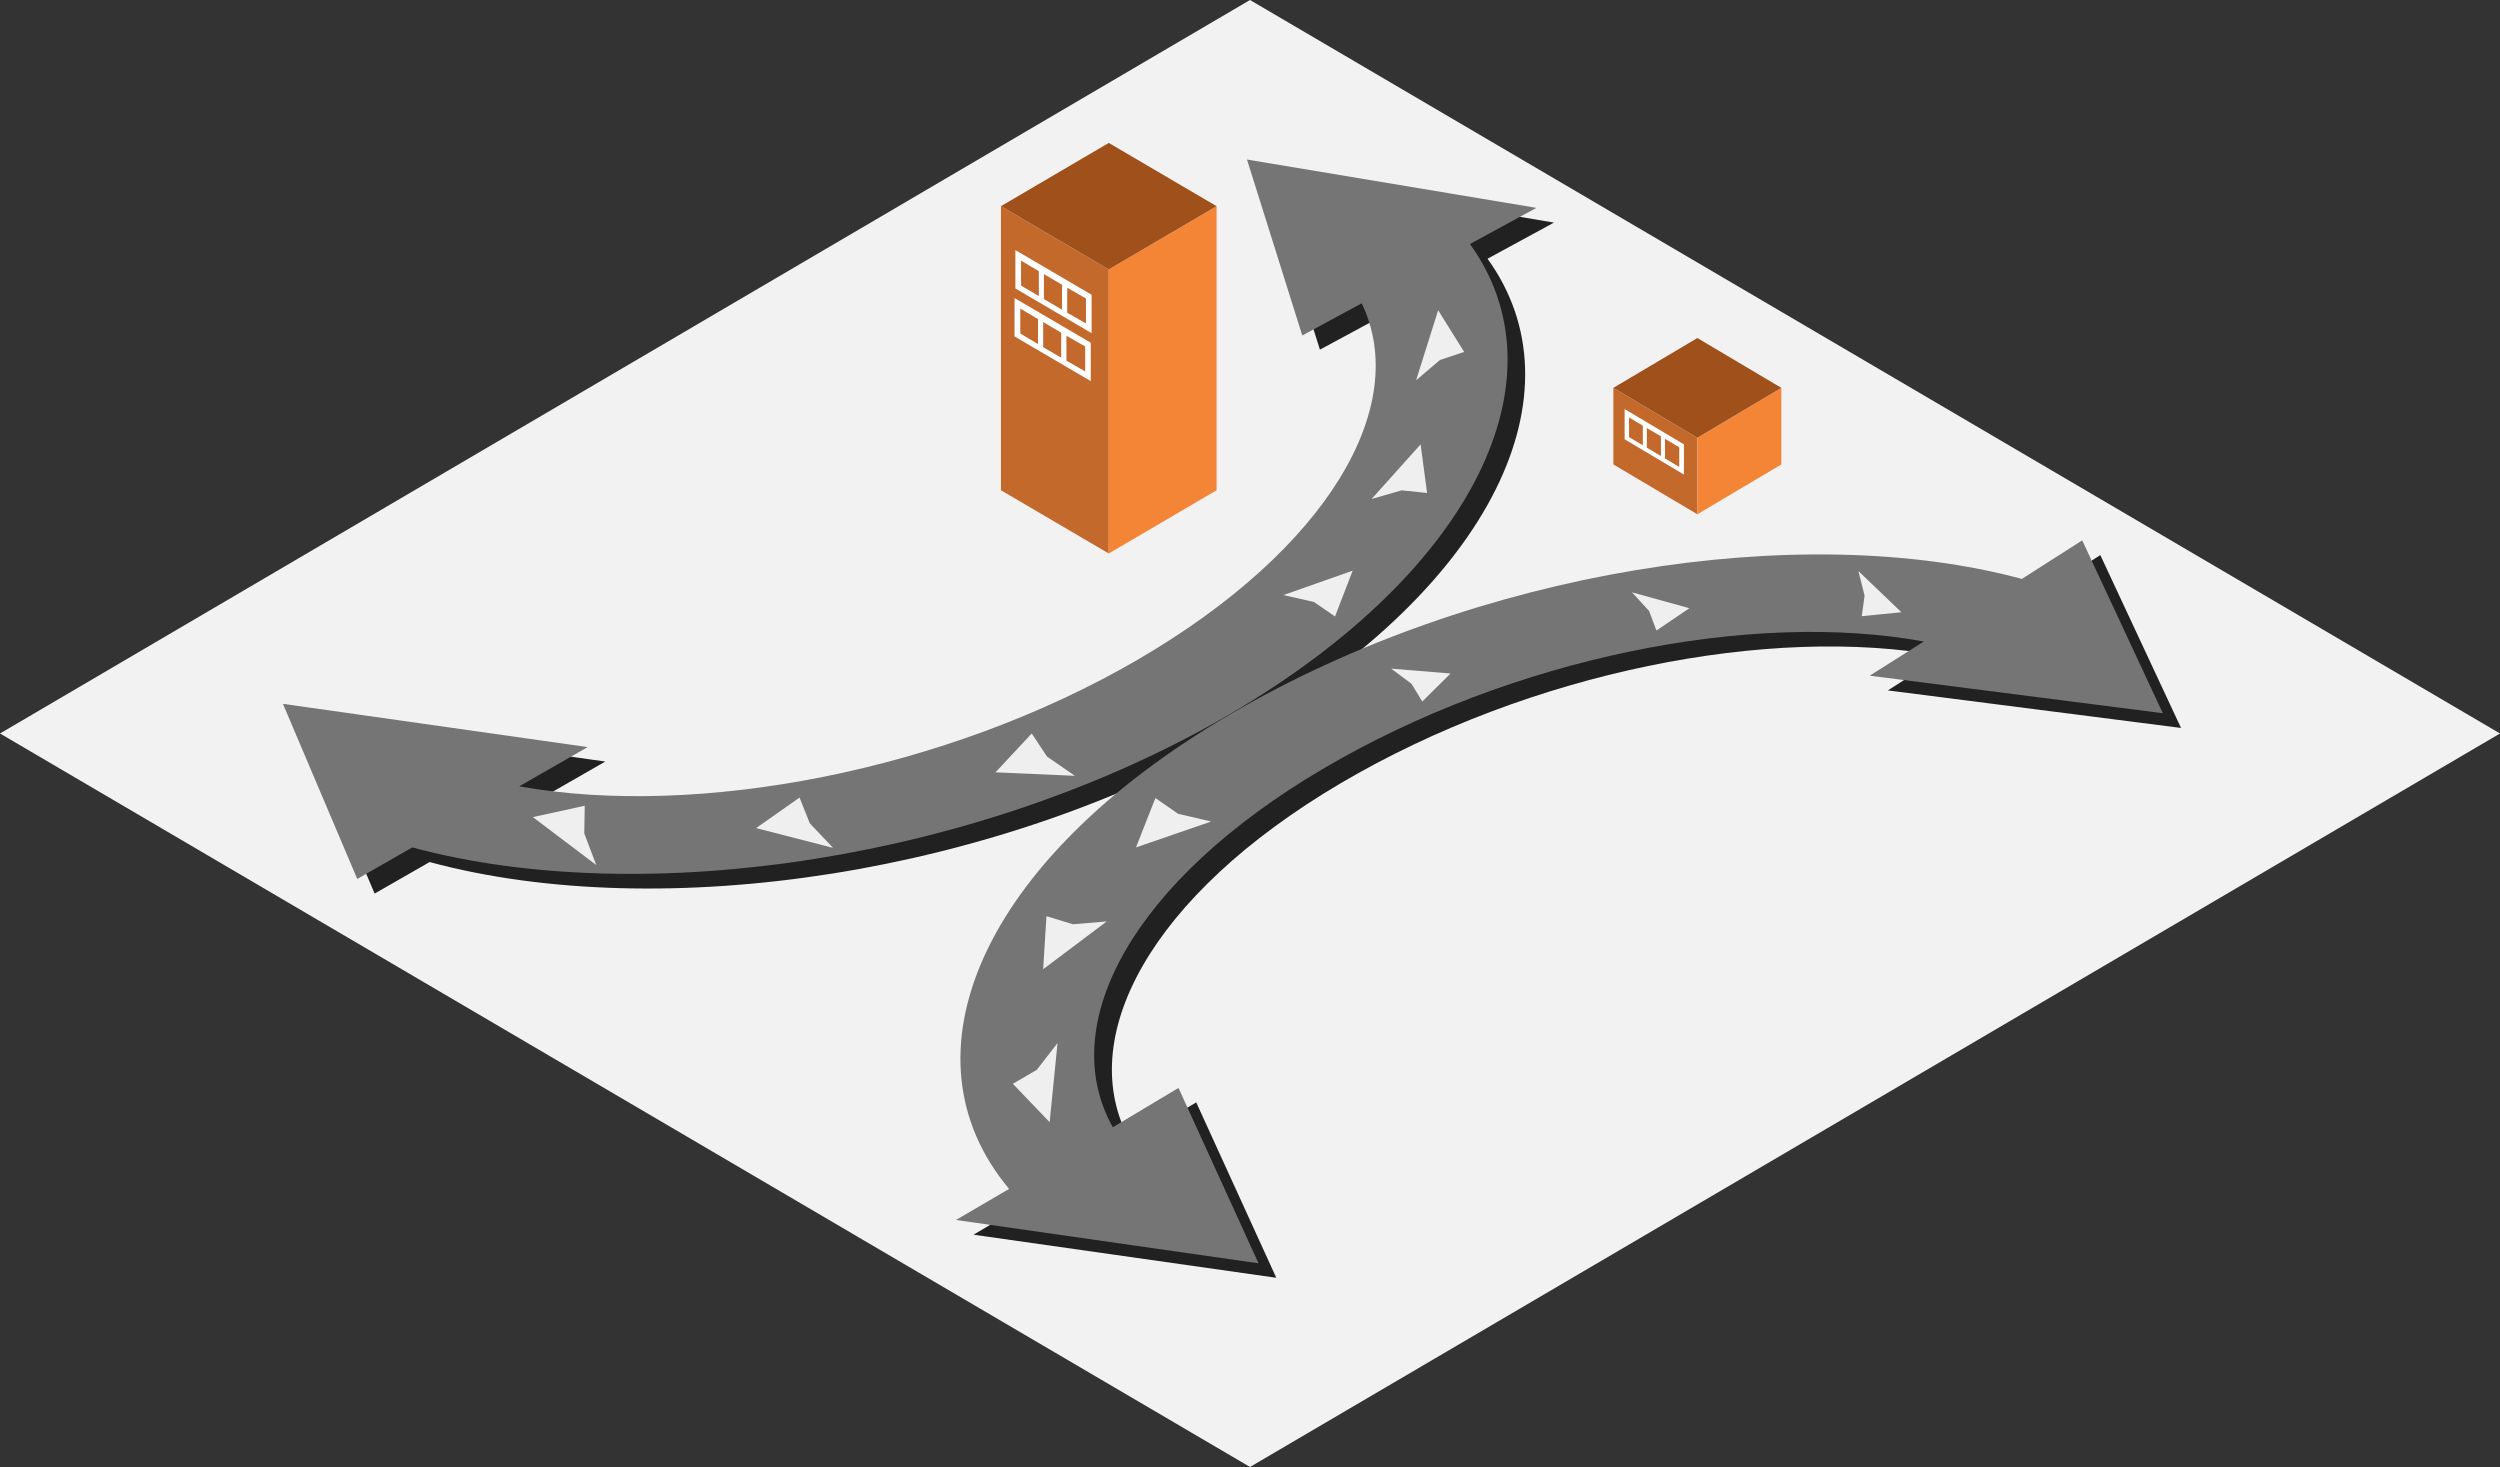 <svg xmlns="http://www.w3.org/2000/svg" viewBox="0 0 266.4 156.32"><rect x="0" y="0" width="266.4" height="156.32" fill="#333333" stroke="none"/><defs><style>.a{fill:#f2f2f2;}.b{fill:#212121;}.c{fill:#c4692c;}.d{fill:#f58536;}.e{fill:#a0501a;}.f{fill:#fff;}.g{fill:#757575;}.h{fill:#efefef;}</style></defs><title>Asset 72</title><polygon class="a" points="133.2 0 0 78.16 133.2 156.32 266.4 78.16 133.2 0"/><path class="b" d="M158.51,27.57l7.08-3.85-30.83-5.21,5.89,18.75L147,33.83c5.27,10.92-3.56,26.16-23.92,38S76.2,88.75,57.2,85.34l7.3-4.19L32,76.56l7.92,18.66,5.86-3.36c24.75,6.68,60.61,1.33,87.12-14.2C159.15,62.28,168.73,41.72,158.51,27.57Z"/><path class="b" d="M136,136.16l-8.53-18.69-7,4.19c-6.15-11,2.16-26.28,22.38-38.19s45.81-16.9,64.07-13.57l-5.75,3.67,31.24,4-8.6-18.42-6.43,4.11c-23.54-6.36-58.17-.93-84.4,14.45C106.41,93.19,97.49,114,109.4,128.21l-5.66,3.36Z"/><polygon class="c" points="180.87 54.8 171.92 49.49 171.92 41.33 180.87 46.65 180.87 54.8"/><polygon class="d" points="180.87 54.8 189.82 49.49 189.82 41.33 180.87 46.65 180.87 54.8"/><polygon class="e" points="180.87 36.02 171.92 41.33 180.87 46.65 189.82 41.33 180.87 36.02"/><path class="f" d="M173.12,46.81l6.32,3.76V47.35l-6.32-3.76Zm4.3-.05,1.52.9v2.1l-1.52-.91Zm-1.93-1.15,1.5.89v2.1l-1.5-.89Zm-1.9-1.13,1.47.88v2.09l-1.47-.87Z"/><path class="g" d="M156.64,26l7.08-3.85L132.88,17l5.89,18.75,6.33-3.43c5.27,10.92-3.55,26.16-23.91,38S74.33,87.21,55.33,83.79l7.29-4.18L30.15,75l7.92,18.66,5.86-3.36c24.74,6.68,60.6,1.32,87.12-14.2C157.28,60.74,166.85,40.18,156.64,26Z"/><path class="g" d="M134.11,134.62l-8.53-18.69-7,4.19c-6.15-11,2.16-26.28,22.39-38.19S186.72,65,205,68.36L199.24,72l31.23,4-8.59-18.42-6.43,4.11c-23.55-6.36-58.17-.93-84.4,14.45-26.52,15.52-35.43,36.33-23.52,50.55L101.87,130Z"/><polygon class="h" points="150.9 40.52 153.25 33.06 156.02 37.5 153.44 38.36 150.9 40.52"/><polygon class="h" points="146.16 53.17 151.38 47.35 152.07 52.53 149.36 52.25 146.16 53.17"/><polygon class="h" points="136.76 63.41 144.14 60.81 142.26 65.69 140.02 64.15 136.76 63.41"/><polygon class="h" points="63.54 92.18 56.78 87.07 62.31 85.86 62.26 88.81 63.54 92.18"/><polygon class="h" points="88.77 90.35 80.57 88.24 85.2 84.99 86.29 87.73 88.77 90.35"/><polygon class="h" points="114.54 82.67 106.08 82.3 109.94 78.16 111.57 80.62 114.54 82.67"/><polygon class="h" points="112.69 111.15 111.85 119.58 107.93 115.49 110.48 114 112.69 111.15"/><polygon class="h" points="117.93 98.19 111.16 103.28 111.51 97.63 114.33 98.49 117.93 98.19"/><polygon class="h" points="129.06 87.54 121.05 90.3 123.12 85.04 125.54 86.72 129.06 87.54"/><polygon class="h" points="198.03 60.85 202.61 65.24 198.39 65.66 198.69 63.47 198.03 60.85"/><polygon class="h" points="173.91 63.12 180.02 64.81 176.51 67.19 175.73 65.11 173.91 63.12"/><polygon class="h" points="148.25 71.25 154.57 71.77 151.56 74.75 150.41 72.87 148.25 71.25"/><polygon class="c" points="118.15 58.98 106.66 52.24 106.66 21.97 118.15 28.71 118.15 58.98"/><path class="f" d="M108.11,35.85l8.12,4.76V36.52l-8.12-4.76Zm5.53-.07,2,1.14v2.66l-2-1.15Zm-2.48-1.46,1.92,1.13v2.66L111.16,37Zm-2.44-1.44L110.61,34v2.66l-1.89-1.12Z"/><polygon class="d" points="118.15 58.98 129.64 52.24 129.64 21.97 118.15 28.71 118.15 58.98"/><polygon class="e" points="118.15 15.23 106.66 21.97 118.15 28.71 129.64 21.97 118.15 15.23"/><path class="f" d="M108.2,30.74l8.12,4.76V31.41l-8.12-4.76Zm5.52-.08,2,1.15v2.66l-2-1.15Zm-2.48-1.45,1.93,1.13V33l-1.93-1.13Zm-2.44-1.44,1.9,1.12v2.66l-1.9-1.12Z"/></svg>